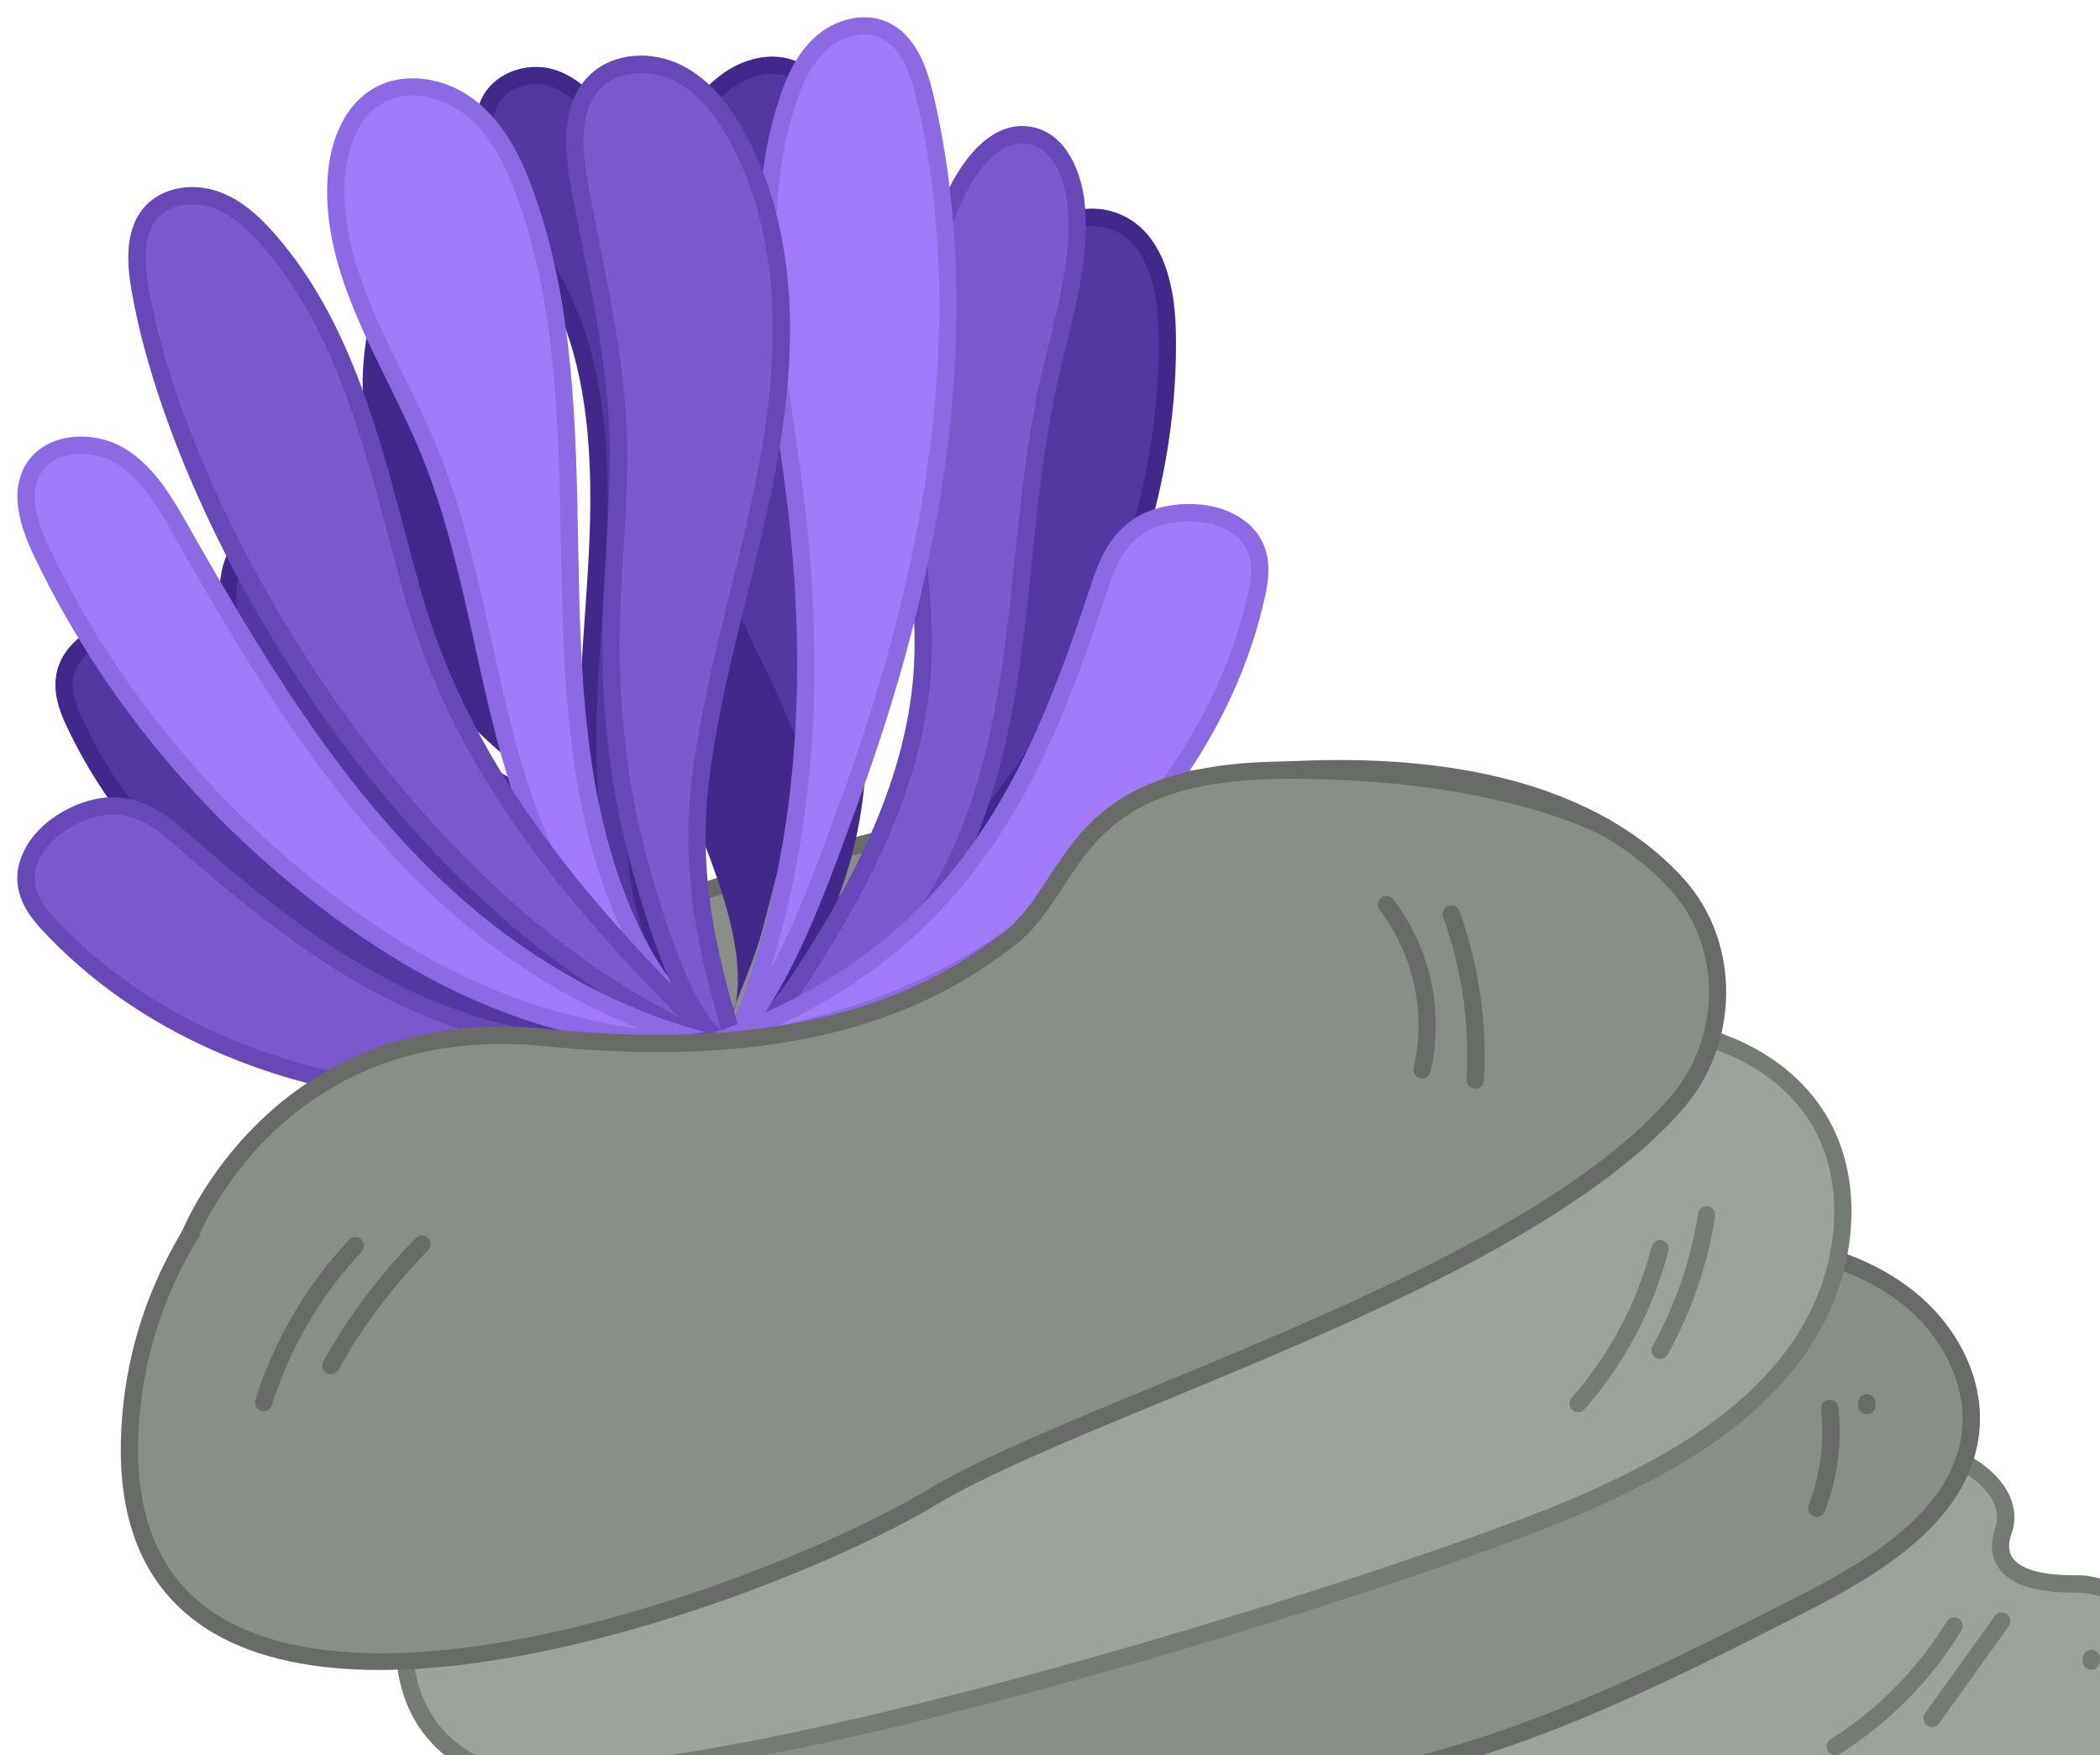 <svg version="1.1" xmlns="http://www.w3.org/2000/svg" xmlns:xlink="http://www.w3.org/1999/xlink" x="0px" y="0px" viewBox="181.796 200.097 121.442 101.487" style="enable-background:new 0 0 500 500;" xml:space="preserve"><g id="a4">
		<g>
			<g>
				<g>
					<path style="fill:#9DA29D;" d="M294.362,305.93c2.785-0.423,5.633-0.89,8.096-2.257c2.463-1.367,4.506-3.833,4.583-6.65       c0.077-2.816-2.376-5.355-5.194-5.34c-5.722,0.031-4.195-2.992-4.126-3.281c0.509-2.126-1.868-3.786-3.967-4.397       c-2.925-0.851-6.01-1.028-9.053-0.883c-4.354,0.207-8.648,1.058-12.924,1.907c-12.715,2.525-25.444,5.053-37.931,8.533       c-4.094,1.141-10.824,4.085-8.863,9.682c1.268,3.621,5.821,2.972,8.926,3.107C246.442,306.897,287.18,307.021,294.362,305.93z"/>
                    <path style="fill:#767A75;" d="M262.398,307.257c-11.441,0-22.811-0.158-28.511-0.406c-0.477-0.021-0.989-0.022-1.518-0.025       c-2.972-0.012-6.671-0.026-7.858-3.417c-0.579-1.652-0.494-3.214,0.252-4.645c1.696-3.25,6.335-4.957,8.948-5.685       c12.511-3.486,25.453-6.056,37.968-8.542c4.227-0.84,8.597-1.707,12.997-1.917c3.538-0.166,6.551,0.127,9.217,0.903       c2.56,0.745,4.863,2.699,4.313,4.993c-0.007,0.031-0.024,0.084-0.05,0.155c-0.162,0.452-0.304,1.033,0.038,1.516       c0.322,0.455,1.203,0.994,3.565,0.994c0.037,0,0.073,0,0.112,0c1.459,0,2.916,0.634,4,1.743c1.101,1.125,1.71,2.624,1.669,4.11       c-0.09,3.284-2.56,5.807-4.84,7.073c-2.627,1.459-5.752,1.934-8.264,2.314l0,0       C290.509,307.021,276.401,307.257,262.398,307.257z M286.548,283.577c-0.591,0-1.198,0.015-1.823,0.045       c-4.326,0.205-8.66,1.066-12.851,1.898c-12.497,2.482-25.42,5.048-37.894,8.524c-1.979,0.551-6.751,2.16-8.329,5.185       c-0.613,1.175-0.679,2.471-0.196,3.851c0.954,2.724,4.123,2.736,6.919,2.747c0.542,0.003,1.068,0.004,1.558,0.026       c12.646,0.549,53.261,0.66,60.355-0.417l0.075,0.494l-0.075-0.494c3.093-0.47,5.641-0.93,7.929-2.2       c2.04-1.132,4.248-3.363,4.326-6.226c0.034-1.217-0.471-2.451-1.384-3.384c-0.898-0.917-2.094-1.442-3.286-1.442       c-0.04,0-0.076,0-0.113,0c-2.273,0-3.706-0.463-4.38-1.416c-0.686-0.969-0.293-2.069-0.163-2.431       c0.47-1.935-1.899-3.355-3.602-3.851C291.523,283.877,289.197,283.577,286.548,283.577z"/>
				</g>
                <g>
					<path style="fill:#898E89;" d="M221.136,305.255c6.794,1.168,13.753,0.586,20.623,0.001c8.229-0.701,16.527-1.415,24.44-3.782       c6.94-2.076,13.439-5.38,19.894-8.667c4.348-2.214,9.262-5.225,9.679-10.087c0.265-3.09-1.545-6.101-4.059-7.916       c-2.515-1.816-5.636-2.594-8.719-2.94c-10.063-1.128-20.089,1.953-29.622,5.365c-9.129,3.268-18.197,6.922-26.525,11.936       c-3.775,2.273-9.145,5.127-11.836,8.703C211.968,301.908,217.564,304.641,221.136,305.255z"/>
                    <path style="fill:#686B68;" d="M229.839,306.431c-2.936,0-5.874-0.183-8.788-0.684c-2.813-0.484-6.258-2.058-7.175-4.37       c-0.489-1.232-0.242-2.514,0.734-3.811c2.39-3.174,6.822-5.786,10.384-7.884c0.553-0.326,1.088-0.641,1.594-0.946       c8.846-5.326,18.418-9.044,26.615-11.978c8.993-3.22,19.46-6.557,29.846-5.392c3.789,0.425,6.719,1.417,8.956,3.032       c2.894,2.089,4.528,5.294,4.265,8.364c-0.429,4.998-5.27,8.107-9.95,10.49c-6.378,3.248-12.974,6.605-19.978,8.7       c-7.995,2.391-16.406,3.108-24.541,3.801C237.868,306.089,233.855,306.431,229.839,306.431z M221.221,304.762       c6.773,1.165,13.749,0.57,20.495-0.004c8.084-0.689,16.444-1.401,24.34-3.763c6.917-2.069,13.472-5.406,19.81-8.634       c4.435-2.258,9.021-5.174,9.408-9.684c0.229-2.68-1.283-5.612-3.854-7.468c-2.094-1.511-4.868-2.443-8.482-2.848       c-10.179-1.146-20.51,2.157-29.397,5.339c-8.15,2.917-17.664,6.612-26.436,11.893c-0.509,0.306-1.046,0.623-1.603,0.951       c-3.485,2.054-7.823,4.609-10.093,7.624c-0.762,1.013-0.96,1.941-0.604,2.84C215.546,302.876,218.594,304.31,221.221,304.762z"/>
				</g>
                <g>
					<path style="fill:#9DA29D;" d="M208.747,301.85c7.372,4.481,55.163-10.537,65.001-14.989c4.44-2.009,8.859-4.492,11.774-8.398       c2.915-3.906,3.975-9.544,1.415-13.691c-2.271-3.68-6.862-5.4-11.186-5.372c-4.324,0.028-8.488,1.52-12.553,2.993       c-8.455,3.065-16.909,6.129-25.364,9.194c-7.681,2.784-15.441,5.608-22.268,10.095c-2.861,1.881-7.621,4.815-9.197,7.981       C205.464,291.481,203.305,298.542,208.747,301.85z"/>
                    <path style="fill:#767A75;" d="M213.373,303.154c-2.201,0-3.887-0.27-4.885-0.876l0,0c-5.612-3.411-3.684-10.591-2.566-12.837       c1.52-3.053,5.674-5.764,8.707-7.742l0.663-0.434c6.913-4.544,14.772-7.393,22.372-10.147l25.364-9.194       c3.872-1.403,8.261-2.994,12.721-3.023c0.033,0,0.067,0,0.1,0c3.912,0,8.959,1.471,11.514,5.61       c2.452,3.972,1.86,9.832-1.439,14.253c-3.117,4.175-7.799,6.667-11.969,8.554C265.16,291.297,227.967,303.153,213.373,303.154z        M275.849,259.899c-0.032,0-0.063,0-0.094,0c-4.288,0.028-8.405,1.52-12.387,2.963l-25.364,9.194       c-7.546,2.735-15.349,5.563-22.164,10.043l-0.665,0.435c-2.771,1.808-6.96,4.54-8.358,7.35       c-1.012,2.033-2.781,8.516,2.19,11.537l0,0c7.21,4.385,54.821-10.621,64.535-15.017c4.053-1.834,8.599-4.249,11.58-8.242       c3.06-4.099,3.631-9.498,1.39-13.129C284.172,261.246,279.489,259.899,275.849,259.899z"/>
				</g>
                <g>
					<path style="fill:#898E89;" d="M278.792,263.827c3.063-3.566,3.175-9.039,0.04-12.542c-3.715-4.151-11.76-8.518-29.038-6.005       c-29.98,4.361-59.961,15.808-60.506,38.157c-0.545,22.349,35.432,9.812,46.334,3.271       C244.733,281.24,269.839,274.25,278.792,263.827z"/>
                    <path style="fill:#686B68;" d="M203.755,296.657c-3.671,0-6.998-0.614-9.581-2.118c-3.702-2.156-5.514-5.895-5.387-11.114       c0.658-26.971,42.833-36.007,60.935-38.64c17.524-2.549,25.705,1.946,29.482,6.166c3.235,3.615,3.221,9.414-0.033,13.201       l-0.379-0.326l0.379,0.326c-6.034,7.025-19.344,12.525-30.039,16.944c-5.492,2.269-10.236,4.229-13.254,6.04       C229.91,290.717,215.172,296.657,203.755,296.657z M259.266,245.04c-2.775,0-5.893,0.225-9.4,0.734       c-17.851,2.597-59.439,11.465-60.078,37.675c-0.118,4.827,1.527,8.268,4.89,10.226c10.249,5.971,32.948-2.753,40.686-7.396       c3.082-1.849,7.857-3.822,13.387-6.107c10.596-4.378,23.784-9.827,29.662-16.671c2.934-3.415,2.954-8.635,0.046-11.883       C275.587,248.409,270.01,245.04,259.266,245.04z"/>
				</g>
			</g>
            <g>
				<g>
					<path style="fill:#5537A1;" d="M213.104,258.311c-5.879-2.42-10.074-7.653-13.701-12.874c-2.41-3.468-4.787-7.391-4.387-11.595       c0.087-0.914,0.369-1.906,1.143-2.399c0.664-0.422,1.554-0.36,2.258-0.009c0.704,0.351,1.253,0.951,1.727,1.579       c1.569,2.078,2.486,4.56,3.556,6.934c1.603,3.558,3.591,6.943,5.917,10.077c1.349,1.818,2.824,3.564,4.59,4.981       c1.128,0.906,2.364,1.668,3.606,2.41c0.752,0.449,2.765,1.111,3.231,1.809c0.51,0.763-0.517,0.823-1.223,0.78       C217.593,259.866,215.158,259.156,213.104,258.311z"/>
                    <path style="fill:#43288B;" d="M220.156,260.514c-0.115,0-0.236-0.004-0.365-0.012c-2.029-0.125-4.471-0.739-6.877-1.729l0,0       c-5.975-2.46-10.222-7.726-13.921-13.051c-2.387-3.435-4.898-7.472-4.474-11.927c0.128-1.342,0.589-2.275,1.373-2.774       c0.763-0.486,1.816-0.498,2.749-0.035c0.854,0.426,1.465,1.145,1.903,1.725c1.3,1.722,2.166,3.715,3.003,5.643       c0.201,0.463,0.403,0.927,0.61,1.386c1.588,3.524,3.561,6.883,5.862,9.985c1.62,2.182,3.008,3.69,4.501,4.888       c1.125,0.903,2.37,1.666,3.549,2.371c0.219,0.13,0.59,0.296,0.983,0.472c1.178,0.526,2.04,0.94,2.407,1.488       c0.316,0.472,0.238,0.821,0.117,1.031C221.369,260.341,220.914,260.514,220.156,260.514z M213.295,257.849       c2.307,0.949,4.636,1.538,6.558,1.656c0.377,0.024,0.621,0.001,0.758-0.028c-0.267-0.348-1.285-0.802-1.964-1.105       c-0.439-0.196-0.819-0.366-1.089-0.527c-1.21-0.723-2.488-1.507-3.663-2.449c-1.563-1.254-3.006-2.819-4.678-5.073       c-2.345-3.159-4.354-6.58-5.972-10.169c-0.208-0.464-0.412-0.931-0.615-1.399c-0.814-1.874-1.656-3.812-2.884-5.439       c-0.372-0.492-0.884-1.1-1.551-1.432c-0.61-0.305-1.304-0.311-1.766-0.017c-0.51,0.324-0.817,1.005-0.915,2.024       c-0.392,4.119,2.014,7.973,4.3,11.262C203.426,250.351,207.559,255.488,213.295,257.849L213.295,257.849z"/>
				</g>
                <g>
					<path style="fill:#43288B;" d="M222.902,249.847c-1.038-2.839-2.364-5.598-2.952-8.563c-0.738-3.722-0.251-7.676,1.369-11.107       c0.322-0.682,0.759-1.405,1.484-1.614c0.686-0.199,1.414,0.132,1.996,0.546c2.838,2.02,3.7,5.857,3.725,9.34       c0.036,5.209-1.298,10.319-2.622,15.357c-0.529,2.012-1.45,3.835-2.081,5.758C225.325,256.905,223.865,252.48,222.902,249.847z       "/>
				</g>
                <g>
					<path style="fill:#5537A1;" d="M204.269,258.119c-8.535-3.463-14.936-9.217-18.237-16.395       c-0.542-1.179-0.941-2.646,0.239-3.969c1.309-1.467,3.961-1.893,5.552-1.301c1.591,0.592,2.388,1.889,3.13,3.131       c3.334,5.583,6.893,11.158,12.547,15.245c4.297,3.105,9.848,5.182,16.409,5.588       C216.417,261.143,210.07,260.473,204.269,258.119z"/>
                    <path style="fill:#43288B;" d="M218.389,261.199c-5.333,0-9.972-0.857-14.309-2.616l0,0       c-8.598-3.489-15.17-9.401-18.503-16.649c-0.541-1.176-1.097-2.923,0.32-4.511c1.485-1.664,4.354-2.085,6.1-1.437       c1.785,0.665,2.672,2.15,3.384,3.343c3.392,5.68,6.893,11.108,12.411,15.096c4.45,3.216,10.033,5.116,16.146,5.494l0.018,0.997       C222.014,261.104,220.163,261.199,218.389,261.199z M190.236,236.698c-1.289,0-2.766,0.463-3.593,1.391       c-0.802,0.899-0.849,1.924-0.158,3.427c3.227,7.016,9.609,12.748,17.971,16.141l0,0c4.27,1.732,8.861,2.551,14.143,2.543       c-4.237-0.91-8.111-2.59-11.394-4.962c-5.672-4.1-9.236-9.621-12.684-15.394c-0.698-1.169-1.419-2.376-2.874-2.919       C191.244,236.773,190.756,236.698,190.236,236.698z"/>
				</g>
                <g>
					<path style="fill:#43288B;" d="M211.569,245.258c-2.999-1.754-5.965-3.951-7.635-7.621c-1.394-3.063-1.757-6.865-2.522-10.381       c-0.765-3.516-1.831-8.456-4.726-8.268c-2.342,0.152-2.085,5.686-1.53,8.069c0.981,4.208,1.996,8.501,4.028,11.844       c3.374,5.55,9.011,7.698,14.073,10.514c4.188,2.33,7.782,5.512,10.073,10.675C222.427,252.376,214.567,247.012,211.569,245.258       z"/>
				</g>
                <g>
					<path style="fill:#43288B;" d="M215.262,243.637c-2.593-2.312-5.066-5.052-5.979-8.979c-0.762-3.278-0.366-7.077-0.421-10.674       c-0.055-3.597-0.124-8.651-2.999-9.039c-2.326-0.314-3.168,5.161-3.094,7.608c0.131,4.319,0.277,8.728,1.608,12.406       c2.211,6.107,7.312,9.327,11.717,13.088c3.645,3.111,6.54,6.941,7.765,12.455C224.499,252.761,217.855,245.949,215.262,243.637       z"/>
				</g>
                <g>
					<path style="fill:#5537A1;" d="M216.297,249.188c-0.98-5.264-0.323-10.74-0.002-16.135c0.321-5.394,0.254-11.032-2.01-15.788       c-1.426-2.995-3.698-5.586-4.341-8.894c-0.131-0.676-0.188-1.398,0.031-2.059c0.506-1.529,2.37-2.169,3.796-1.695       c1.426,0.474,2.467,1.749,3.3,3.063c4.31,6.802,4.818,15.71,3.615,23.966c-0.829,5.687-2.402,11.346-2.152,17.064       c0.178,4.059,1.537,7.639,3.805,10.783C218.867,258.052,216.969,252.801,216.297,249.188z"/>
                    <path style="fill:#43288B;" d="M223.777,260.632l-1.63-0.676c-3.48-1.445-5.558-6.462-6.342-10.676       c-0.826-4.436-0.503-9.054-0.191-13.519c0.064-0.914,0.128-1.826,0.182-2.737c0.299-5.02,0.299-10.792-1.963-15.544       c-0.482-1.013-1.079-2.005-1.657-2.964c-1.124-1.867-2.286-3.798-2.723-6.049c-0.114-0.587-0.233-1.465,0.047-2.311       c0.254-0.768,0.82-1.405,1.593-1.792c0.872-0.438,1.932-0.52,2.834-0.219c1.695,0.564,2.846,2.136,3.565,3.27       c4.858,7.667,4.687,17.449,3.687,24.305c-0.242,1.659-0.551,3.339-0.85,4.964c-0.724,3.935-1.472,8.004-1.297,12.006       c0.166,3.793,1.414,7.33,3.711,10.513L223.777,260.632z M212.794,204.963c-0.429,0-0.864,0.099-1.251,0.294       c-0.377,0.189-0.874,0.554-1.092,1.213c-0.157,0.475-0.162,1.048-0.015,1.806c0.404,2.078,1.47,3.849,2.598,5.724       c0.59,0.98,1.2,1.993,1.703,3.05c2.36,4.957,2.365,10.886,2.058,16.033c-0.054,0.914-0.118,1.83-0.183,2.747       c-0.308,4.403-0.626,8.956,0.177,13.267l0,0c0.538,2.893,1.795,6.426,3.754,8.502c-1.528-2.753-2.37-5.726-2.507-8.866       c-0.18-4.115,0.579-8.241,1.313-12.23c0.297-1.616,0.604-3.287,0.844-4.928c0.975-6.689,1.152-16.217-3.542-23.626       c-0.637-1.004-1.644-2.394-3.036-2.856C213.354,205.006,213.075,204.963,212.794,204.963z"/>
				</g>
                <g>
					<path style="fill:#5537A1;" d="M238.186,233.011c0.464-5.54-2.013-12.157,1.183-16.706c1.65-2.35,4.602-4.528,7.186-3.275       c2.128,1.032,2.68,3.785,2.738,6.15c0.22,9.009-2.985,17.925-8.185,25.286c-4.561,6.458-10.866,12.451-17.777,16.348       C224.03,258.973,236.776,249.868,238.186,233.011z"/>
                    <path style="fill:#43288B;" d="M222.371,261.929l0.492-1.293c0.177-0.465,0.759-1.082,1.953-2.324       c3.822-3.972,11.775-12.236,12.872-25.343c0.154-1.848-0.031-3.876-0.21-5.837c-0.358-3.917-0.729-7.968,1.482-11.115       c1.885-2.683,5.029-4.786,7.814-3.437c1.892,0.918,2.936,3.195,3.019,6.587c0.211,8.645-2.728,17.732-8.276,25.587       c-4.827,6.835-11.198,12.693-17.94,16.495L222.371,261.929z M244.968,213.17c-1.903,0-3.914,1.607-5.19,3.423       c-1.999,2.846-1.662,6.539-1.305,10.449c0.184,2.004,0.373,4.077,0.211,6.011c-1.099,13.133-8.854,21.484-12.854,25.649       c5.586-3.678,10.788-8.745,14.87-14.524c5.425-7.681,8.299-16.554,8.093-24.985c-0.051-2.087-0.519-4.772-2.456-5.712       C245.895,213.267,245.435,213.17,244.968,213.17z"/>
				</g>
                <g>
					<path style="fill:#5537A1;" d="M227.205,242.559c-2.158-5.249-5.475-10.632-6.927-16.317       c-1.451-5.685-1.801-12.18,0.734-17.664c0.657-1.422,1.522-2.773,2.688-3.683c1.165-0.909,2.667-1.32,3.926-0.804       c0.751,0.307,1.37,0.916,1.869,1.615c2.11,2.952,2.146,7.29,1.536,11.214c-0.61,3.924-1.772,7.822-1.726,11.758       c0.053,4.496,1.681,8.666,2.012,13.125c0.502,6.756-2.228,13.96-6.987,18.441C224.331,260.243,230.388,250.301,227.205,242.559       z"/>
                    <path style="fill:#43288B;" d="M221.983,263.14l1.92-3.157c0.06-0.097,5.887-9.819,2.839-17.233l0,0       c-0.754-1.835-1.635-3.652-2.567-5.577c-1.686-3.479-3.429-7.075-4.381-10.807c-1.227-4.803-2.089-11.824,0.765-17.997       c0.805-1.743,1.732-3.008,2.834-3.867c1.391-1.086,3.086-1.42,4.423-0.873c0.759,0.311,1.461,0.912,2.086,1.787       c1.867,2.611,2.413,6.508,1.623,11.582c-0.193,1.243-0.444,2.498-0.688,3.712c-0.523,2.613-1.064,5.316-1.032,7.963       c0.028,2.412,0.533,4.793,1.021,7.095c0.412,1.94,0.837,3.947,0.989,5.998c0.511,6.88-2.292,14.275-7.143,18.842       L221.983,263.14z M226.448,204.368c-0.797,0-1.668,0.32-2.44,0.922c-0.959,0.748-1.814,1.926-2.541,3.499       c-2.731,5.907-1.89,12.684-0.704,17.33c0.928,3.633,2.648,7.184,4.313,10.618c0.898,1.853,1.826,3.77,2.592,5.633l0,0       c2.085,5.072,0.389,10.95-1.154,14.608c3.055-4.262,4.698-9.857,4.306-15.138c-0.147-1.984-0.566-3.957-0.97-5.865       c-0.499-2.35-1.014-4.78-1.044-7.291c-0.032-2.752,0.519-5.507,1.052-8.171c0.241-1.204,0.49-2.448,0.68-3.669       c0.748-4.806,0.261-8.456-1.448-10.846c-0.514-0.719-1.07-1.205-1.652-1.443C227.131,204.429,226.797,204.368,226.448,204.368z       "/>
				</g>
                <g>
					<path style="fill:#7C59CD;" d="M228.127,256.593c3.468-5.335,6.543-11.23,6.997-17.551c0.335-4.669-0.784-9.259-0.876-13.923       c-0.09-4.53,0.807-9.118,2.604-13.325c0.856-2.003,2.494-4.24,4.525-3.865c1.678,0.31,2.5,2.283,2.658,4.053       c0.307,3.443-0.857,6.876-1.612,10.288c-1.17,5.286-1.369,10.708-2.124,16.059c-0.755,5.351-2.145,10.807-5.331,15.176       c-2.606,3.572-6.736,6.442-11.064,6.656C225.856,259.762,227.056,258.24,228.127,256.593z"/>
                    <path style="fill:#6848B7;" d="M223.928,260.66l-0.125-0.989c1.652-0.338,2.755-1.583,3.904-3.351l0,0       c2.97-4.568,6.44-10.665,6.918-17.315c0.193-2.689-0.112-5.42-0.408-8.061c-0.212-1.898-0.432-3.861-0.47-5.816       c-0.09-4.59,0.824-9.27,2.644-13.531c0.474-1.108,2.244-4.683,5.076-4.16c1.999,0.369,2.9,2.655,3.065,4.5       c0.249,2.785-0.436,5.561-1.099,8.247c-0.181,0.732-0.361,1.463-0.523,2.194c-0.738,3.335-1.094,6.797-1.438,10.145       c-0.198,1.928-0.403,3.921-0.679,5.876c-0.95,6.738-2.673,11.632-5.422,15.401C232.432,257.829,228.048,260.457,223.928,260.66       z M228.546,256.865c-0.496,0.762-1.049,1.557-1.734,2.229c2.881-0.958,5.686-3.053,7.751-5.883       c2.648-3.632,4.313-8.382,5.24-14.952c0.273-1.937,0.477-3.921,0.674-5.839c0.347-3.376,0.706-6.867,1.457-10.258       c0.163-0.738,0.346-1.478,0.528-2.218c0.643-2.605,1.308-5.299,1.074-7.918c-0.134-1.496-0.803-3.338-2.251-3.605       c-1.674-0.307-3.151,1.641-3.975,3.569c-1.765,4.133-2.651,8.669-2.564,13.119c0.038,1.91,0.254,3.849,0.464,5.725       c0.3,2.686,0.611,5.463,0.411,8.244C235.128,245.956,231.582,252.196,228.546,256.865L228.546,256.865z"/>
				</g>
                <g>
					<path style="fill:#A17AFA;" d="M218.859,257.207c-4.294-3.728-6.506-9.302-7.926-14.808s-2.219-11.211-4.414-16.457       c-2.142-5.119-5.653-10.05-5.275-15.586c0.124-1.817,0.799-3.754,2.361-4.69c1.687-1.011,3.966-0.516,5.487,0.73       c1.521,1.247,2.416,3.095,3.084,4.944c4.887,13.523-0.031,29.398,6.06,42.424c1.267,2.709,3.083,5.296,5.718,6.71       L218.859,257.207z"/>
                    <path style="fill:#8D69E4;" d="M223.717,260.914c-0.449-0.241-0.884-0.52-1.305-0.835l-3.881-2.495       c-3.691-3.204-6.259-7.99-8.083-15.061c-0.438-1.701-0.823-3.446-1.196-5.132c-0.832-3.769-1.692-7.665-3.195-11.257       c-0.548-1.31-1.201-2.636-1.833-3.919c-1.853-3.763-3.769-7.655-3.48-11.894c0.16-2.336,1.108-4.189,2.603-5.085       c1.741-1.042,4.234-0.726,6.061,0.772c1.729,1.417,2.639,3.502,3.238,5.161c2.33,6.447,2.459,13.485,2.584,20.29       c0.138,7.52,0.281,15.297,3.458,22.091c1.185,2.533,2.625,4.446,4.294,5.706l1.241,0.795L223.717,260.914z M219.16,256.806       l0.381,0.245c-0.637-0.906-1.223-1.932-1.758-3.075c-3.267-6.987-3.412-14.871-3.552-22.496       c-0.124-6.724-0.251-13.678-2.525-19.969c-0.556-1.538-1.391-3.465-2.931-4.727c-1.233-1.01-3.296-1.656-4.913-0.689       c-1.718,1.03-2.054,3.347-2.119,4.296c-0.271,3.97,1.584,7.739,3.378,11.384c0.639,1.296,1.299,2.637,1.859,3.975       c1.538,3.674,2.408,7.616,3.249,11.427c0.371,1.679,0.753,3.414,1.188,5.098C213.183,249.122,215.644,253.741,219.16,256.806z"/>
				</g>
                <g>
					<path style="fill:#7C59CD;" d="M189.906,216.874c-0.279-1.586-0.404-3.436,0.723-4.587c0.915-0.935,2.429-1.076,3.659-0.631       c1.23,0.445,2.222,1.374,3.08,2.362c4.808,5.536,6.271,13.112,8.229,20.178c2.969,10.716,9.785,18.396,17.734,26.279       C205.492,253.219,192.301,230.475,189.906,216.874z"/>
                    <path style="fill:#6848B7;" d="M225.457,261.878l-2.315-0.941c-18.262-7.428-31.322-30.312-33.728-43.976l0,0       c-0.288-1.637-0.451-3.687,0.857-5.024c0.978-1.001,2.662-1.303,4.187-0.752c1.436,0.519,2.511,1.611,3.287,2.505       c4.213,4.85,5.9,11.228,7.533,17.395c0.264,0.998,0.527,1.992,0.8,2.977c3.033,10.945,10.359,18.874,17.604,26.057       L225.457,261.878z M190.398,216.787c2.198,12.479,14.212,33.881,30.642,42.1c-6.677-6.777-13.101-14.362-15.926-24.559       c-0.274-0.988-0.538-1.986-0.803-2.987c-1.604-6.057-3.261-12.32-7.321-16.996c-0.697-0.802-1.652-1.779-2.872-2.22       c-0.967-0.349-2.313-0.328-3.132,0.511C189.996,213.648,190.152,215.386,190.398,216.787L190.398,216.787z"/>
				</g>
                <g>
					<path style="fill:#A17AFA;" d="M230.943,246.348c4.746-12.969,7.481-27.161,4.354-40.612c-0.365-1.569-0.975-3.319-2.463-3.937       c-1.208-0.502-2.656-0.038-3.614,0.853c-0.958,0.891-1.505,2.135-1.907,3.38c-2.253,6.977-0.63,14.52,0.338,21.788       c1.468,11.023,0.97,21.9-3.254,32.268C227.467,256.259,229.275,250.908,230.943,246.348z"/>
                    <path style="fill:#8D69E4;" d="M222.637,263.084l1.297-3.184c3.795-9.316,4.849-19.788,3.221-32.013       c-0.135-1.012-0.282-2.03-0.43-3.05c-0.916-6.314-1.862-12.843,0.113-18.958c0.363-1.126,0.924-2.552,2.042-3.593       c1.188-1.104,2.854-1.486,4.147-0.949c1.728,0.718,2.381,2.667,2.757,4.286c2.731,11.748,1.261,25.508-4.371,40.897       l-0.381,1.045c-1.573,4.327-3.356,9.231-6.245,12.835L222.637,263.084z M231.767,202.091c-0.828,0-1.65,0.411-2.207,0.928       c-0.949,0.884-1.445,2.157-1.772,3.168c-1.903,5.893-0.974,12.305-0.074,18.506c0.148,1.024,0.296,2.046,0.432,3.062       c1.42,10.664,0.825,20.024-1.826,28.465c1.538-2.849,2.704-6.058,3.772-8.997l0.381-1.047       c5.564-15.204,7.023-28.771,4.336-40.327c-0.322-1.386-0.86-3.045-2.167-3.588       C232.358,202.143,232.063,202.091,231.767,202.091z"/>
				</g>
                <g>
					<path style="fill:#7C59CD;" d="M217.144,236.174c0.084-3.701,0.534-7.397,0.394-11.096c-0.182-4.799-1.352-9.495-2.222-14.218       c-0.392-2.129-0.598-4.66,0.994-6.126c1.254-1.154,3.273-1.157,4.782-0.364c1.508,0.793,2.577,2.229,3.382,3.73       c2.992,5.582,2.903,12.321,1.779,18.554c-1.124,6.233-3.199,12.285-3.954,18.574c-0.655,5.455,0.375,9.89,1.915,15.021       c-2.431,0.775-5.005-8.617-5.475-10.355C217.534,245.433,217.039,240.788,217.144,236.174z"/>
                    <path style="fill:#6848B7;" d="M223.928,260.793c-0.264,0-0.533-0.072-0.794-0.215c-2.069-1.128-3.944-7.097-4.878-10.555       c-1.179-4.367-1.722-9.031-1.612-13.861l0,0c0.033-1.426,0.12-2.869,0.205-4.265c0.135-2.233,0.275-4.542,0.19-6.801       c-0.139-3.643-0.868-7.305-1.574-10.847c-0.219-1.1-0.438-2.199-0.641-3.3c-0.405-2.201-0.641-4.939,1.148-6.584       c1.324-1.219,3.526-1.399,5.352-0.439c1.387,0.728,2.561,2.016,3.591,3.936c2.636,4.917,3.234,11.092,1.83,18.879       c-0.474,2.629-1.126,5.262-1.755,7.808c-0.865,3.499-1.76,7.116-2.194,10.736c-0.673,5.605,0.513,10.207,1.897,14.818       l0.141,0.471l-0.468,0.149C224.223,260.77,224.076,260.793,223.928,260.793z M217.644,236.185       c-0.108,4.734,0.423,9.303,1.578,13.578c1.455,5.391,3.049,9.054,4.289,9.876c-1.315-4.467-2.368-8.984-1.708-14.472       c0.442-3.681,1.344-7.329,2.217-10.856c0.626-2.531,1.273-5.148,1.742-7.746c1.363-7.556,0.798-13.519-1.727-18.229       c-0.932-1.739-1.97-2.892-3.174-3.524c-1.232-0.648-3.074-0.755-4.21,0.289c-1.428,1.314-1.2,3.719-0.841,5.667       c0.202,1.096,0.42,2.191,0.638,3.286c0.713,3.58,1.45,7.282,1.592,11.004c0.087,2.309-0.054,4.643-0.19,6.899       C217.763,233.345,217.676,234.778,217.644,236.185L217.644,236.185z"/>
				</g>
                <g>
					<path style="fill:#A17AFA;" d="M204.397,254.774c-8.677-5.492-15.759-13.473-20.179-22.742       c-0.726-1.522-1.369-3.376-0.498-4.821c0.967-1.603,3.389-1.734,4.997-0.776c1.608,0.959,2.596,2.663,3.521,4.291       c4.16,7.322,8.531,14.667,14.606,20.498c4.616,4.431,10.228,7.788,16.487,9.249C216.4,260.26,210.295,258.507,204.397,254.774z       "/>
                    <path style="fill:#8D69E4;" d="M223.314,260.974c-7.213-0.223-13.31-2.059-19.186-5.777       c-8.7-5.506-15.931-13.656-20.363-22.949c-0.695-1.458-1.501-3.593-0.475-5.295c1.133-1.878,3.904-2.005,5.681-0.947       c1.751,1.045,2.787,2.867,3.7,4.474c4.249,7.476,8.556,14.662,14.518,20.385c4.799,4.607,10.419,7.761,16.254,9.123       L223.314,260.974z M204.664,254.352c4.452,2.818,9.037,4.525,14.167,5.245c-4.417-1.724-8.618-4.444-12.333-8.01       c-6.059-5.816-10.408-13.069-14.694-20.612c-0.852-1.5-1.818-3.2-3.342-4.109c-1.371-0.817-3.506-0.732-4.313,0.604       c-0.768,1.274-0.125,2.993,0.521,4.348C189.02,240.942,196.122,248.945,204.664,254.352z"/>
				</g>
                <g>
					<path style="fill:#7C59CD;" d="M206.998,263.429c-9.189-0.643-17.059-4.125-22.426-9.924c-0.882-0.952-1.716-2.224-1.005-3.847       c0.789-1.801,3.177-3.029,4.874-2.96c1.697,0.069,2.857,1.055,3.947,2.005c4.902,4.272,10.016,8.467,16.66,10.597       c5.048,1.618,10.97,1.869,17.333,0.218C219.484,262.533,213.243,263.866,206.998,263.429z"/>
                    <path style="fill:#6848B7;" d="M209.352,264.012c-0.798,0-1.593-0.028-2.389-0.084c-9.256-0.647-17.339-4.228-22.758-10.083       c-0.879-0.95-1.95-2.438-1.096-4.387c0.895-2.044,3.488-3.345,5.353-3.259c1.902,0.077,3.206,1.214,4.255,2.127       c4.987,4.346,10.001,8.42,16.484,10.498c5.228,1.675,11.125,1.749,17.054,0.21l0.326,0.942       C220.334,262.707,214.793,264.012,209.352,264.012z M188.303,247.196c-1.493,0-3.597,1.108-4.278,2.663       c-0.483,1.103-0.21,2.092,0.914,3.306c5.246,5.668,13.092,9.136,22.094,9.765l0,0c4.6,0.324,9.211-0.309,14.235-1.974       c-4.31,0.451-8.514,0.057-12.372-1.18c-6.665-2.136-11.766-6.278-16.835-10.696c-1.026-0.894-2.087-1.819-3.639-1.882       C188.382,247.197,188.343,247.196,188.303,247.196z"/>
				</g>
                <g>
					<path style="fill:#A17AFA;" d="M240.223,254.326c7.585-5.225,12.591-12.226,14.264-19.948c0.275-1.269,0.347-2.787-1.09-3.823       c-1.596-1.15-4.276-0.993-5.702-0.07c-1.426,0.922-1.924,2.361-2.379,3.733c-2.049,6.171-4.32,12.384-8.958,17.596       c-3.524,3.96-8.496,7.187-14.814,9.001C229.015,259.903,235.067,257.878,240.223,254.326z"/>
                    <path style="fill:#8D69E4;" d="M221.605,261.31l-0.199-0.977c5.887-1.69,10.928-4.751,14.578-8.853       c4.527-5.087,6.772-11.143,8.856-17.421c0.438-1.319,0.983-2.96,2.583-3.995c1.564-1.012,4.455-1.22,6.266,0.084       c1.726,1.244,1.561,3.07,1.287,4.335c-1.689,7.797-6.828,14.99-14.469,20.254l0,0       C235.371,258.276,229.364,260.364,221.605,261.31z M250.549,230.244c-0.975,0-1.938,0.243-2.583,0.66       c-1.304,0.844-1.748,2.179-2.176,3.471c-2.119,6.381-4.405,12.542-9.059,17.771c-2.692,3.025-6.111,5.502-10.052,7.306       c5.171-1.121,9.465-2.923,13.26-5.538l0.284,0.412l-0.284-0.412c7.431-5.12,12.424-12.095,14.059-19.643       c0.351-1.617,0.083-2.607-0.894-3.311C252.415,230.463,251.476,230.244,250.549,230.244z"/>
				</g>
			</g>
            <g>
				<path style="fill:#898E89;" d="M192.724,271.627c0,0,4.918-13.127,20.611-11.538c15.693,1.589,22.997-2.729,26.888-5.763      c3.892-3.034,3.292-9.664,15.978-9.697c12.685-0.033,18.536,3.374,18.536,3.374"/>
                <path style="fill:#686B68;" d="M193.192,271.802l-0.937-0.351c0.051-0.135,5.251-13.462,21.129-11.86      c15.292,1.55,22.463-2.488,26.53-5.66c1.024-0.798,1.736-1.891,2.491-3.048c2.057-3.155,4.388-6.73,13.792-6.755      c0.064,0,0.127-0.001,0.191-0.001c12.544,0,18.356,3.301,18.598,3.442l-0.503,0.865c-0.058-0.033-5.858-3.307-18.101-3.307      c-0.062,0-0.121,0.001-0.183,0.001c-8.864,0.023-10.945,3.215-12.958,6.301c-0.801,1.229-1.559,2.39-2.713,3.291      c-4.204,3.276-11.605,7.449-27.246,5.866C198.153,259.054,193.239,271.675,193.192,271.802z"/>
			</g>
		</g>
        <g>
			<path style="fill:#686B68;" d="M197.043,281.695c-0.049,0-0.1-0.007-0.149-0.023c-0.264-0.082-0.411-0.363-0.328-0.626     c1.074-3.438,2.948-6.641,5.417-9.262c0.189-0.201,0.505-0.211,0.706-0.021c0.201,0.189,0.21,0.506,0.021,0.707     c-2.366,2.512-4.161,5.58-5.19,8.874C197.453,281.559,197.255,281.695,197.043,281.695z"/>
		</g>
        <g>
			<path style="fill:#686B68;" d="M200.93,279.557c-0.083,0-0.166-0.021-0.243-0.064c-0.241-0.134-0.328-0.439-0.193-0.68     c1.454-2.605,3.253-5.003,5.349-7.127c0.194-0.197,0.511-0.199,0.707-0.005c0.197,0.194,0.199,0.511,0.005,0.707     c-2.032,2.06-3.778,4.385-5.188,6.912C201.275,279.464,201.105,279.557,200.93,279.557z"/>
		</g>
        <g>
			<path style="fill:#767A75;" d="M273.052,281.754c-0.118,0-0.235-0.041-0.331-0.125c-0.207-0.182-0.227-0.498-0.044-0.706     c2.203-2.501,3.806-5.528,4.636-8.753c0.069-0.268,0.346-0.426,0.609-0.36c0.268,0.069,0.429,0.342,0.36,0.609     c-0.87,3.377-2.548,6.546-4.855,9.165C273.329,281.697,273.19,281.754,273.052,281.754z"/>
		</g>
        <g>
			<path style="fill:#767A75;" d="M277.802,278.677c-0.082,0-0.165-0.02-0.242-0.063c-0.242-0.134-0.329-0.438-0.195-0.68     c1.323-2.389,2.207-4.968,2.626-7.667c0.042-0.273,0.3-0.458,0.571-0.418c0.273,0.043,0.46,0.298,0.417,0.571     c-0.438,2.815-1.359,5.505-2.739,7.998C278.149,278.584,277.978,278.677,277.802,278.677z"/>
		</g>
        <g>
			<path style="fill:#686B68;" d="M289.759,281.868c-0.276,0-0.5-0.224-0.5-0.5v-0.165c0-0.276,0.224-0.5,0.5-0.5     c0.276,0,0.5,0.224,0.5,0.5v0.165C290.259,281.644,290.036,281.868,289.759,281.868z"/>
		</g>
        <g>
			<path style="fill:#686B68;" d="M286.855,287.806c-0.061,0-0.122-0.011-0.182-0.034c-0.257-0.1-0.384-0.39-0.284-0.647     c0.682-1.751,0.931-3.665,0.721-5.534c-0.031-0.274,0.167-0.522,0.441-0.553c0.28-0.027,0.522,0.167,0.553,0.441     c0.228,2.029-0.043,4.107-0.783,6.01C287.244,287.685,287.055,287.806,286.855,287.806z"/>
		</g>
        <g>
			<path style="fill:#767A75;" d="M287.927,301.584c-0.166,0-0.329-0.082-0.424-0.234c-0.147-0.233-0.077-0.542,0.157-0.689     c2.718-1.71,5.04-4.064,6.714-6.805c0.144-0.235,0.451-0.311,0.688-0.166c0.235,0.144,0.31,0.452,0.166,0.688     c-1.754,2.872-4.187,5.338-7.036,7.13C288.11,301.559,288.018,301.584,287.927,301.584z"/>
		</g>
        <g>
			<path style="fill:#767A75;" d="M293.522,299.958c-0.101,0-0.203-0.03-0.291-0.094c-0.224-0.161-0.276-0.473-0.115-0.698     l4.031-5.621c0.161-0.225,0.473-0.276,0.698-0.115c0.224,0.161,0.276,0.473,0.115,0.698l-4.031,5.621     C293.831,299.886,293.678,299.958,293.522,299.958z"/>
		</g>
        <g>
			<path style="fill:#767A75;" d="M302.738,296.641c-0.276,0-0.5-0.224-0.5-0.5v-0.144c0-0.276,0.224-0.5,0.5-0.5     c0.276,0,0.5,0.224,0.5,0.5v0.144C303.238,296.417,303.015,296.641,302.738,296.641z"/>
		</g>
        <g>
			<path style="fill:#686B68;" d="M264.031,262.455c-0.038,0-0.077-0.004-0.115-0.013c-0.269-0.064-0.435-0.333-0.372-0.602     c0.742-3.151,0.005-6.563-1.969-9.127c-0.169-0.219-0.128-0.533,0.091-0.701c0.219-0.17,0.534-0.127,0.701,0.091     c2.157,2.8,2.96,6.526,2.151,9.967C264.464,262.299,264.258,262.455,264.031,262.455z"/>
		</g>
        <g>
			<path style="fill:#686B68;" d="M267.108,263.05c-0.01,0-0.021,0-0.031-0.001c-0.276-0.017-0.486-0.254-0.469-0.529     c0.193-3.167-0.275-6.417-1.355-9.399c-0.094-0.26,0.04-0.546,0.3-0.641c0.26-0.092,0.546,0.041,0.641,0.3     c1.126,3.11,1.615,6.499,1.413,9.8C267.59,262.846,267.37,263.05,267.108,263.05z"/>
		</g>
	</g></svg>